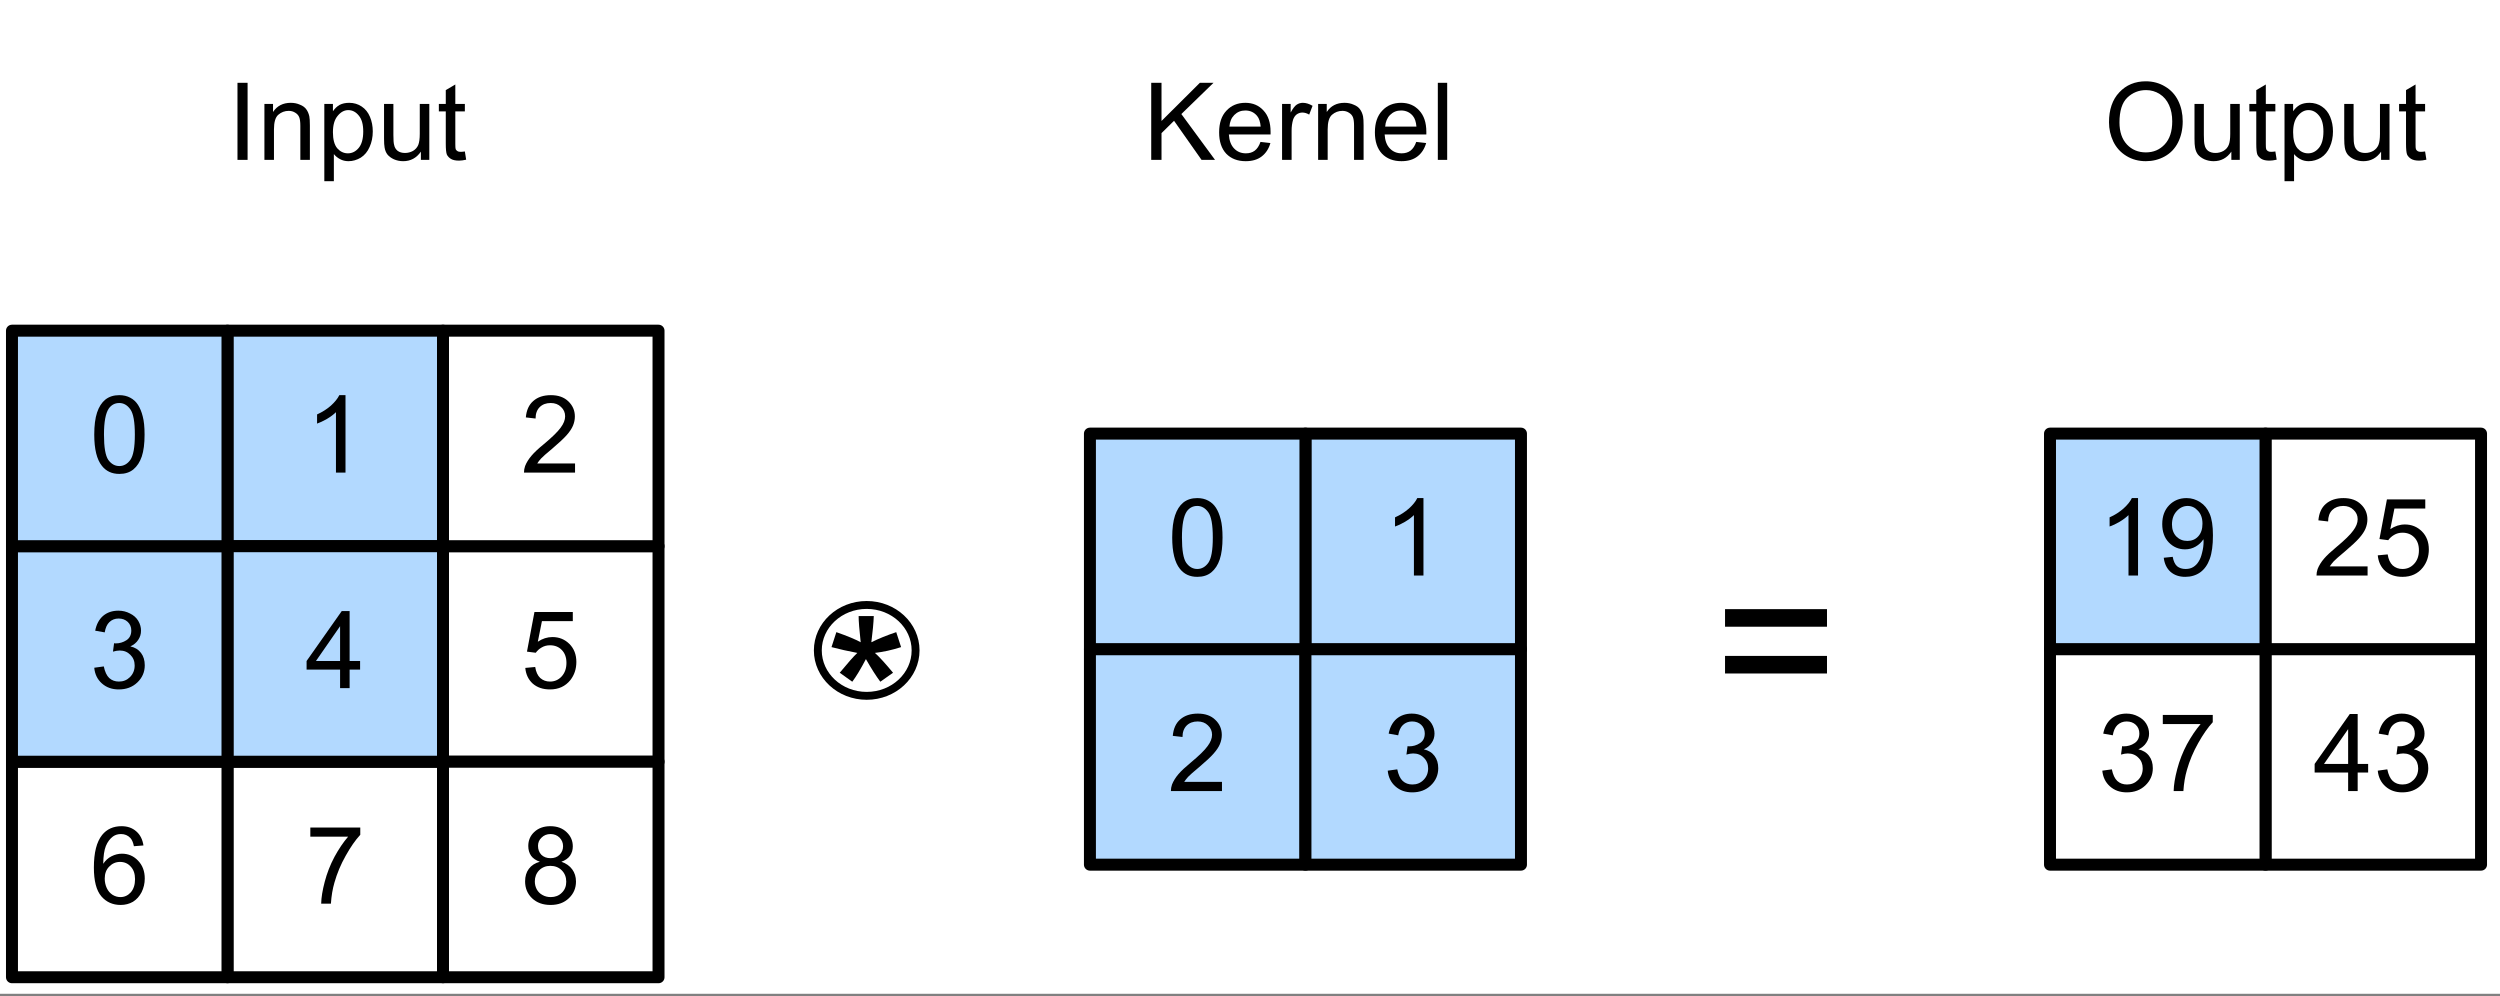 <?xml version="1.0" encoding="UTF-8" standalone="no"?>
<svg
   xmlns:dc="http://purl.org/dc/elements/1.1/"
   xmlns:cc="http://creativecommons.org/ns#"
   xmlns:rdf="http://www.w3.org/1999/02/22-rdf-syntax-ns#"
   xmlns:svg="http://www.w3.org/2000/svg"
   xmlns="http://www.w3.org/2000/svg"
   xmlns:sodipodi="http://sodipodi.sourceforge.net/DTD/sodipodi-0.dtd"
   xmlns:inkscape="http://www.inkscape.org/namespaces/inkscape"
   width="261pt"
   height="104pt"
   viewBox="0 0 261 104"
   version="1.1"
   id="svg121"
   sodipodi:docname="correlation.svg"
   inkscape:export-filename="/home/mario/magomar@gmail.com/UOC/TFM/figs/other/correlation.svg.png"
   inkscape:export-xdpi="96"
   inkscape:export-ydpi="96"
   inkscape:version="0.92.3 (2405546, 2018-03-11)">
  <rect x="0" y="0" width="261" height="104" fill="#808080" stroke="none"/>
  <defs
     id="defs125" />
  <sodipodi:namedview
     pagecolor="#ffffff"
     bordercolor="#666666"
     borderopacity="1"
     objecttolerance="10"
     gridtolerance="10"
     guidetolerance="10"
     inkscape:pageopacity="0"
     inkscape:pageshadow="2"
     inkscape:window-width="1676"
     inkscape:window-height="1080"
     id="namedview123"
     showgrid="false"
     inkscape:zoom="3.1372784"
     inkscape:cx="53.889919"
     inkscape:cy="84.190408"
     inkscape:window-x="1074"
     inkscape:window-y="757"
     inkscape:window-maximized="0"
     inkscape:current-layer="svg121" />
  <g
     id="surface1">
    <path
       style=" stroke:none;fill-rule:nonzero;fill:rgb(100%,100%,100%);fill-opacity:1;"
       d="M 0 0 L 261.25 0 L 261.25 103.75 L 0 103.75 Z M 0 0 "
       id="path2" />
    <path
       style="stroke:none;fill-rule:nonzero;fill:none;fill-opacity:1"
       d="M 0 0 L 261.25 0 L 261.25 103.75 L 0 103.75 Z M 0 0 "
       id="path4" />
    <path
       style="fill-rule:nonzero;fill:rgb(100%,100%,100%);fill-opacity:1;stroke-width:1;stroke-linecap:round;stroke-linejoin:round;stroke:rgb(0%,0%,0%);stroke-opacity:1;stroke-miterlimit:10;"
       d="M 242.216 157.216 L 260.216 157.216 L 260.216 175.216 L 242.216 175.216 Z M 242.216 157.216 "
       transform="matrix(1.25,0,0,1.25,-66.25,-128.75)"
       id="path6" />
    <path
       style=" stroke:none;fill-rule:nonzero;fill:rgb(0%,0%,0%);fill-opacity:1;"
       d="M 245.145 82.586 L 245.145 80.652 L 241.648 80.652 L 241.648 79.754 L 245.32 74.539 L 246.141 74.539 L 246.141 79.754 L 247.234 79.754 L 247.234 80.652 L 246.141 80.652 L 246.141 82.586 Z M 245.145 79.754 L 245.145 76.121 L 242.625 79.754 Z M 245.145 79.754 "
       id="path8" />
    <path
       style=" stroke:none;fill-rule:nonzero;fill:rgb(0%,0%,0%);fill-opacity:1;"
       d="M 248.238 80.457 L 249.234 80.32 C 249.352 80.883 249.539 81.289 249.801 81.531 C 250.074 81.781 250.414 81.902 250.816 81.902 C 251.273 81.902 251.656 81.746 251.969 81.434 C 252.293 81.113 252.457 80.707 252.457 80.223 C 252.457 79.77 252.309 79.398 252.008 79.109 C 251.723 78.812 251.352 78.66 250.895 78.66 C 250.699 78.66 250.465 78.699 250.191 78.777 L 250.309 77.898 C 250.375 77.914 250.426 77.918 250.465 77.918 C 250.883 77.918 251.258 77.812 251.598 77.586 C 251.938 77.367 252.105 77.031 252.105 76.57 C 252.105 76.211 251.98 75.906 251.734 75.672 C 251.488 75.438 251.168 75.32 250.777 75.32 C 250.398 75.32 250.082 75.449 249.82 75.691 C 249.574 75.926 249.41 76.289 249.332 76.766 L 248.336 76.59 C 248.465 75.926 248.738 75.414 249.156 75.047 C 249.586 74.688 250.121 74.5 250.758 74.5 C 251.199 74.5 251.605 74.598 251.969 74.793 C 252.348 74.98 252.633 75.234 252.828 75.555 C 253.023 75.883 253.121 76.23 253.121 76.59 C 253.121 76.941 253.023 77.266 252.828 77.547 C 252.645 77.836 252.371 78.066 252.008 78.23 C 252.488 78.34 252.859 78.562 253.121 78.914 C 253.383 79.258 253.512 79.688 253.512 80.203 C 253.512 80.906 253.25 81.508 252.73 82 C 252.223 82.484 251.578 82.723 250.797 82.723 C 250.094 82.723 249.508 82.52 249.039 82.098 C 248.57 81.684 248.305 81.137 248.238 80.457 Z M 248.238 80.457 "
       id="path10" />
    <path
       style="fill-rule:nonzero;fill:rgb(100%,100%,100%);fill-opacity:1;stroke-width:1;stroke-linecap:round;stroke-linejoin:round;stroke:rgb(0%,0%,0%);stroke-opacity:1;stroke-miterlimit:10;"
       d="M 224.216 157.216 L 242.216 157.216 L 242.216 175.216 L 224.216 175.216 Z M 224.216 157.216 "
       transform="matrix(1.25,0,0,1.25,-66.25,-128.75)"
       id="path12" />
    <path
       style=" stroke:none;fill-rule:nonzero;fill:rgb(0%,0%,0%);fill-opacity:1;"
       d="M 219.48 80.457 L 220.477 80.32 C 220.594 80.883 220.781 81.289 221.043 81.531 C 221.316 81.781 221.656 81.902 222.059 81.902 C 222.516 81.902 222.898 81.746 223.211 81.434 C 223.535 81.113 223.699 80.707 223.699 80.223 C 223.699 79.77 223.551 79.398 223.25 79.109 C 222.965 78.812 222.594 78.66 222.137 78.66 C 221.941 78.66 221.707 78.699 221.434 78.777 L 221.551 77.898 C 221.617 77.914 221.668 77.918 221.707 77.918 C 222.125 77.918 222.5 77.812 222.84 77.586 C 223.18 77.367 223.348 77.031 223.348 76.57 C 223.348 76.211 223.223 75.906 222.977 75.672 C 222.73 75.438 222.41 75.32 222.02 75.32 C 221.641 75.32 221.324 75.449 221.062 75.691 C 220.816 75.926 220.652 76.289 220.574 76.766 L 219.578 76.59 C 219.707 75.926 219.98 75.414 220.398 75.047 C 220.828 74.688 221.363 74.5 222 74.5 C 222.441 74.5 222.848 74.598 223.211 74.793 C 223.59 74.98 223.875 75.234 224.07 75.555 C 224.266 75.883 224.363 76.23 224.363 76.59 C 224.363 76.941 224.266 77.266 224.07 77.547 C 223.887 77.836 223.613 78.066 223.25 78.23 C 223.73 78.34 224.102 78.562 224.363 78.914 C 224.625 79.258 224.754 79.688 224.754 80.203 C 224.754 80.906 224.492 81.508 223.973 82 C 223.465 82.484 222.82 82.723 222.039 82.723 C 221.336 82.723 220.75 82.52 220.281 82.098 C 219.812 81.684 219.547 81.137 219.48 80.457 Z M 219.48 80.457 "
       id="path14" />
    <path
       style=" stroke:none;fill-rule:nonzero;fill:rgb(0%,0%,0%);fill-opacity:1;"
       d="M 225.797 75.594 L 225.797 74.637 L 231.012 74.637 L 231.012 75.398 C 230.504 75.945 229.996 76.68 229.488 77.586 C 228.98 78.484 228.59 79.418 228.316 80.379 C 228.121 81.043 227.996 81.781 227.945 82.586 L 226.93 82.586 C 226.941 81.953 227.066 81.191 227.301 80.301 C 227.535 79.402 227.875 78.539 228.316 77.703 C 228.773 76.875 229.246 76.172 229.742 75.594 Z M 225.797 75.594 "
       id="path16" />
    <path
       style="fill-rule:nonzero;fill:rgb(100%,100%,100%);fill-opacity:1;stroke-width:1;stroke-linecap:round;stroke-linejoin:round;stroke:rgb(0%,0%,0%);stroke-opacity:1;stroke-miterlimit:10;"
       d="M 242.216 139.216 L 260.216 139.216 L 260.216 157.216 L 242.216 157.216 Z M 242.216 139.216 "
       transform="matrix(1.25,0,0,1.25,-66.25,-128.75)"
       id="path18" />
    <path
       style=" stroke:none;fill-rule:nonzero;fill:rgb(0%,0%,0%);fill-opacity:1;"
       d="M 247.176 59.129 L 247.176 60.086 L 241.844 60.086 C 241.844 59.852 241.883 59.629 241.961 59.402 C 242.105 59.043 242.324 58.68 242.625 58.328 C 242.926 57.977 243.355 57.578 243.914 57.117 C 244.785 56.391 245.371 55.82 245.672 55.398 C 245.984 54.984 246.141 54.59 246.141 54.207 C 246.141 53.816 245.996 53.496 245.711 53.23 C 245.438 52.957 245.078 52.82 244.637 52.82 C 244.156 52.82 243.77 52.969 243.484 53.25 C 243.199 53.539 243.055 53.934 243.055 54.441 L 242.039 54.324 C 242.105 53.574 242.363 52.996 242.82 52.605 C 243.277 52.207 243.887 52 244.656 52 C 245.426 52 246.031 52.215 246.473 52.645 C 246.93 53.074 247.156 53.602 247.156 54.227 C 247.156 54.555 247.09 54.871 246.961 55.184 C 246.832 55.496 246.609 55.828 246.297 56.18 C 245.996 56.523 245.496 56.992 244.793 57.586 C 244.195 58.086 243.809 58.422 243.641 58.602 C 243.473 58.789 243.336 58.965 243.23 59.129 Z M 247.176 59.129 "
       id="path20" />
    <path
       style=" stroke:none;fill-rule:nonzero;fill:rgb(0%,0%,0%);fill-opacity:1;"
       d="M 248.238 57.977 L 249.273 57.879 C 249.352 58.387 249.527 58.773 249.801 59.031 C 250.086 59.281 250.426 59.402 250.816 59.402 C 251.297 59.402 251.703 59.227 252.027 58.875 C 252.367 58.516 252.535 58.035 252.535 57.449 C 252.535 56.879 252.371 56.43 252.047 56.102 C 251.734 55.781 251.324 55.613 250.816 55.613 C 250.492 55.613 250.199 55.691 249.938 55.848 C 249.691 55.996 249.488 56.176 249.332 56.395 L 248.414 56.277 L 249.195 52.137 L 253.199 52.137 L 253.199 53.094 L 249.977 53.094 L 249.547 55.242 C 250.027 54.922 250.535 54.754 251.07 54.754 C 251.773 54.754 252.367 55 252.848 55.477 C 253.328 55.961 253.57 56.586 253.57 57.352 C 253.57 58.086 253.363 58.715 252.945 59.246 C 252.426 59.902 251.715 60.223 250.816 60.223 C 250.086 60.223 249.488 60.023 249.02 59.617 C 248.562 59.203 248.305 58.656 248.238 57.977 Z M 248.238 57.977 "
       id="path22" />
    <path
       style="fill-rule:nonzero;fill:rgb(69.804%,85.098%,100%);fill-opacity:1;stroke-width:1;stroke-linecap:round;stroke-linejoin:round;stroke:rgb(0%,0%,0%);stroke-opacity:1;stroke-miterlimit:10;"
       d="M 224.216 139.216 L 242.216 139.216 L 242.216 157.216 L 224.216 157.216 Z M 224.216 139.216 "
       transform="matrix(1.25,0,0,1.25,-66.25,-128.75)"
       id="path24" />
    <path
       style=" stroke:none;fill-rule:nonzero;fill:rgb(0%,0%,0%);fill-opacity:1;"
       d="M 223.211 60.086 L 222.215 60.086 L 222.215 53.777 C 221.98 54.012 221.668 54.246 221.277 54.48 C 220.887 54.707 220.543 54.867 220.242 54.969 L 220.242 54.012 C 220.789 53.77 221.27 53.461 221.688 53.094 C 222.105 52.719 222.398 52.352 222.566 52 L 223.211 52 Z M 223.211 60.086 "
       id="path26" />
    <path
       style=" stroke:none;fill-rule:nonzero;fill:rgb(0%,0%,0%);fill-opacity:1;"
       d="M 225.895 58.23 L 226.832 58.133 C 226.91 58.578 227.059 58.906 227.281 59.109 C 227.516 59.305 227.816 59.402 228.18 59.402 C 228.48 59.402 228.738 59.34 228.961 59.207 C 229.195 59.066 229.383 58.875 229.527 58.641 C 229.684 58.406 229.809 58.094 229.898 57.703 C 230.004 57.312 230.055 56.914 230.055 56.492 C 230.055 56.453 230.047 56.391 230.035 56.297 C 229.84 56.609 229.574 56.863 229.234 57.059 C 228.895 57.254 228.523 57.352 228.121 57.352 C 227.457 57.352 226.891 57.113 226.422 56.629 C 225.965 56.152 225.738 55.512 225.738 54.715 C 225.738 53.895 225.98 53.242 226.461 52.742 C 226.941 52.25 227.547 52 228.277 52 C 228.797 52 229.273 52.148 229.703 52.43 C 230.133 52.703 230.457 53.105 230.68 53.621 C 230.914 54.145 231.031 54.902 231.031 55.887 C 231.031 56.918 230.922 57.738 230.699 58.348 C 230.477 58.965 230.145 59.434 229.703 59.754 C 229.262 60.066 228.738 60.223 228.141 60.223 C 227.516 60.223 227 60.047 226.598 59.695 C 226.207 59.344 225.973 58.855 225.895 58.23 Z M 229.938 54.676 C 229.938 54.105 229.781 53.656 229.469 53.328 C 229.168 52.992 228.812 52.82 228.395 52.82 C 227.953 52.82 227.566 53.008 227.242 53.367 C 226.918 53.719 226.754 54.184 226.754 54.754 C 226.754 55.262 226.902 55.684 227.203 56.004 C 227.516 56.316 227.898 56.473 228.355 56.473 C 228.824 56.473 229.203 56.316 229.488 56.004 C 229.789 55.684 229.938 55.238 229.938 54.676 Z M 229.938 54.676 "
       id="path28" />
    <path
       style=" stroke:none;fill-rule:nonzero;fill:rgb(0%,0%,0%);fill-opacity:1;"
       d="M 86.809 67.559 L 87.316 65.996 C 88.473 66.402 89.32 66.754 89.855 67.051 C 89.711 65.738 89.641 64.824 89.641 64.316 L 91.223 64.316 C 91.195 65.047 91.109 65.957 90.969 67.051 C 91.723 66.676 92.59 66.324 93.566 65.996 L 94.074 67.559 C 93.137 67.859 92.223 68.062 91.34 68.164 C 91.781 68.555 92.414 69.246 93.234 70.234 L 91.906 71.172 C 91.477 70.602 90.973 69.812 90.402 68.809 C 89.855 69.852 89.379 70.641 88.977 71.172 L 87.668 70.234 C 88.527 69.195 89.137 68.504 89.504 68.164 C 88.551 67.984 87.652 67.781 86.809 67.559 Z M 86.809 67.559 "
       id="path30" />
    <path
       style=" stroke:none;fill-rule:nonzero;fill:rgb(0%,0%,0%);fill-opacity:1;"
       d="M 190.738 65.43 L 180.094 65.43 L 180.094 63.594 L 190.738 63.594 Z M 190.738 70.312 L 180.094 70.312 L 180.094 68.477 L 190.738 68.477 Z M 190.738 70.312 "
       id="path32" />
    <path
       style="fill-rule:nonzero;fill:rgb(100%,100%,100%);fill-opacity:1;stroke-width:1;stroke-linecap:round;stroke-linejoin:round;stroke:rgb(0%,0%,0%);stroke-opacity:1;stroke-miterlimit:10;"
       d="M 72 166.619 L 90 166.619 L 90 184.619 L 72 184.619 Z M 72 166.619 "
       transform="matrix(1.25,0,0,1.25,-66.25,-128.75)"
       id="path34" />
    <path
       style=" stroke:none;fill-rule:nonzero;fill:rgb(0%,0%,0%);fill-opacity:1;"
       d="M 32.398 87.348 L 32.398 86.391 L 37.613 86.391 L 37.613 87.152 C 37.105 87.699 36.598 88.43 36.09 89.34 C 35.582 90.238 35.191 91.172 34.918 92.133 C 34.723 92.797 34.598 93.535 34.547 94.34 L 33.531 94.34 C 33.543 93.703 33.668 92.941 33.902 92.055 C 34.137 91.156 34.473 90.293 34.918 89.457 C 35.371 88.625 35.848 87.922 36.344 87.348 Z M 32.398 87.348 "
       id="path36" />
    <path
       style="fill-rule:nonzero;fill:rgb(69.804%,85.098%,100%);fill-opacity:1;stroke-width:1;stroke-linecap:round;stroke-linejoin:round;stroke:rgb(0%,0%,0%);stroke-opacity:1;stroke-miterlimit:10;"
       d="M 72 130.619 L 90 130.619 L 90 148.619 L 72 148.619 Z M 72 130.619 "
       transform="matrix(1.25,0,0,1.25,-66.25,-128.75)"
       id="path38" />
    <path
       style=" stroke:none;fill-rule:nonzero;fill:rgb(0%,0%,0%);fill-opacity:1;"
       d="M 36.07 49.34 L 35.074 49.34 L 35.074 43.031 C 34.84 43.266 34.527 43.5 34.137 43.734 C 33.746 43.957 33.398 44.121 33.102 44.223 L 33.102 43.266 C 33.648 43.02 34.129 42.715 34.547 42.348 C 34.961 41.973 35.254 41.605 35.426 41.254 L 36.07 41.254 Z M 36.07 49.34 "
       id="path40" />
    <path
       style="fill-rule:nonzero;fill:rgb(69.804%,85.098%,100%);fill-opacity:1;stroke-width:1;stroke-linecap:round;stroke-linejoin:round;stroke:rgb(0%,0%,0%);stroke-opacity:1;stroke-miterlimit:10;"
       d="M 72 148.619 L 90 148.619 L 90 166.619 L 72 166.619 Z M 72 148.619 "
       transform="matrix(1.25,0,0,1.25,-66.25,-128.75)"
       id="path42" />
    <path
       style=" stroke:none;fill-rule:nonzero;fill:rgb(0%,0%,0%);fill-opacity:1;"
       d="M 35.504 71.84 L 35.504 69.906 L 32.008 69.906 L 32.008 69.008 L 35.68 63.793 L 36.5 63.793 L 36.5 69.008 L 37.594 69.008 L 37.594 69.906 L 36.5 69.906 L 36.5 71.84 Z M 35.504 69.008 L 35.504 65.375 L 32.984 69.008 Z M 35.504 69.008 "
       id="path44" />
    <path
       style="fill-rule:nonzero;fill:rgb(100%,100%,100%);fill-opacity:1;stroke-width:1;stroke-linecap:round;stroke-linejoin:round;stroke:rgb(0%,0%,0%);stroke-opacity:1;stroke-miterlimit:10;"
       d="M 54 166.619 L 72 166.619 L 72 184.619 L 54 184.619 Z M 54 166.619 "
       transform="matrix(1.25,0,0,1.25,-66.25,-128.75)"
       id="path46" />
    <path
       style=" stroke:none;fill-rule:nonzero;fill:rgb(0%,0%,0%);fill-opacity:1;"
       d="M 14.977 88.266 L 13.98 88.344 C 13.902 87.953 13.777 87.668 13.609 87.484 C 13.348 87.211 13.023 87.074 12.633 87.074 C 12.305 87.074 12.027 87.16 11.793 87.328 C 11.48 87.562 11.23 87.895 11.051 88.324 C 10.879 88.754 10.789 89.375 10.777 90.18 C 11.012 89.828 11.297 89.57 11.637 89.398 C 11.988 89.219 12.352 89.125 12.73 89.125 C 13.395 89.125 13.953 89.367 14.41 89.848 C 14.879 90.332 15.113 90.957 15.113 91.723 C 15.113 92.23 15 92.707 14.781 93.148 C 14.559 93.578 14.258 93.91 13.883 94.145 C 13.504 94.363 13.074 94.477 12.594 94.477 C 11.773 94.477 11.102 94.18 10.582 93.578 C 10.059 92.969 9.801 91.965 9.801 90.57 C 9.801 89.023 10.086 87.891 10.66 87.172 C 11.152 86.562 11.832 86.254 12.691 86.254 C 13.316 86.254 13.828 86.438 14.234 86.801 C 14.637 87.152 14.883 87.641 14.977 88.266 Z M 10.934 91.723 C 10.934 92.074 11.004 92.406 11.148 92.719 C 11.289 93.02 11.492 93.254 11.754 93.422 C 12.012 93.578 12.285 93.656 12.574 93.656 C 12.988 93.656 13.348 93.496 13.648 93.168 C 13.945 92.832 14.098 92.367 14.098 91.781 C 14.098 91.223 13.945 90.785 13.648 90.473 C 13.359 90.148 12.988 89.984 12.535 89.984 C 12.09 89.984 11.715 90.148 11.402 90.473 C 11.09 90.785 10.934 91.203 10.934 91.723 Z M 10.934 91.723 "
       id="path48" />
    <path
       style="fill-rule:nonzero;fill:rgb(100%,100%,100%);fill-opacity:1;stroke-width:1;stroke-linecap:round;stroke-linejoin:round;stroke:rgb(0%,0%,0%);stroke-opacity:1;stroke-miterlimit:10;"
       d="M 90 148.619 L 108 148.619 L 108 166.619 L 90 166.619 Z M 90 148.619 "
       transform="matrix(1.25,0,0,1.25,-66.25,-128.75)"
       id="path50" />
    <path
       style=" stroke:none;fill-rule:nonzero;fill:rgb(0%,0%,0%);fill-opacity:1;"
       d="M 54.84 69.73 L 55.875 69.633 C 55.953 70.141 56.129 70.527 56.402 70.785 C 56.688 71.035 57.027 71.156 57.418 71.156 C 57.898 71.156 58.301 70.98 58.629 70.629 C 58.965 70.266 59.137 69.789 59.137 69.203 C 59.137 68.633 58.973 68.184 58.648 67.855 C 58.336 67.531 57.926 67.367 57.418 67.367 C 57.09 67.367 56.797 67.445 56.539 67.602 C 56.289 67.746 56.09 67.93 55.934 68.148 L 55.016 68.031 L 55.797 63.891 L 59.801 63.891 L 59.801 64.848 L 56.578 64.848 L 56.148 66.996 C 56.629 66.672 57.137 66.508 57.672 66.508 C 58.375 66.508 58.965 66.75 59.449 67.23 C 59.93 67.715 60.172 68.34 60.172 69.105 C 60.172 69.836 59.961 70.469 59.547 71 C 59.023 71.652 58.316 71.977 57.418 71.977 C 56.688 71.977 56.09 71.777 55.621 71.371 C 55.164 70.957 54.902 70.41 54.84 69.73 Z M 54.84 69.73 "
       id="path52" />
    <path
       style="fill-rule:nonzero;fill:rgb(69.804%,85.098%,100%);fill-opacity:1;stroke-width:1;stroke-linecap:round;stroke-linejoin:round;stroke:rgb(0%,0%,0%);stroke-opacity:1;stroke-miterlimit:10;"
       d="M 54 148.619 L 72 148.619 L 72 166.619 L 54 166.619 Z M 54 148.619 "
       transform="matrix(1.25,0,0,1.25,-66.25,-128.75)"
       id="path54" />
    <path
       style=" stroke:none;fill-rule:nonzero;fill:rgb(0%,0%,0%);fill-opacity:1;"
       d="M 9.84 69.711 L 10.836 69.574 C 10.953 70.137 11.141 70.539 11.402 70.785 C 11.676 71.035 12.012 71.156 12.418 71.156 C 12.871 71.156 13.258 71 13.57 70.688 C 13.895 70.363 14.059 69.961 14.059 69.477 C 14.059 69.023 13.906 68.652 13.609 68.363 C 13.32 68.066 12.949 67.914 12.496 67.914 C 12.301 67.914 12.066 67.953 11.793 68.031 L 11.91 67.152 C 11.973 67.168 12.027 67.172 12.066 67.172 C 12.48 67.172 12.859 67.062 13.199 66.84 C 13.535 66.621 13.707 66.281 13.707 65.824 C 13.707 65.461 13.582 65.16 13.336 64.926 C 13.086 64.691 12.77 64.574 12.379 64.574 C 12 64.574 11.68 64.699 11.422 64.945 C 11.172 65.18 11.012 65.539 10.934 66.02 L 9.938 65.844 C 10.066 65.18 10.34 64.668 10.758 64.301 C 11.188 63.938 11.719 63.754 12.359 63.754 C 12.801 63.754 13.203 63.852 13.57 64.047 C 13.945 64.23 14.234 64.484 14.43 64.809 C 14.625 65.137 14.723 65.48 14.723 65.844 C 14.723 66.195 14.625 66.516 14.43 66.801 C 14.246 67.09 13.973 67.316 13.609 67.484 C 14.09 67.59 14.461 67.816 14.723 68.168 C 14.98 68.508 15.113 68.938 15.113 69.457 C 15.113 70.16 14.852 70.762 14.332 71.254 C 13.824 71.738 13.18 71.977 12.398 71.977 C 11.695 71.977 11.109 71.77 10.641 71.352 C 10.172 70.938 9.902 70.391 9.84 69.711 Z M 9.84 69.711 "
       id="path56" />
    <path
       style="fill-rule:nonzero;fill:rgb(100%,100%,100%);fill-opacity:1;stroke-width:1;stroke-linecap:round;stroke-linejoin:round;stroke:rgb(0%,0%,0%);stroke-opacity:1;stroke-miterlimit:10;"
       d="M 90 166.619 L 108 166.619 L 108 184.619 L 90 184.619 Z M 90 166.619 "
       transform="matrix(1.25,0,0,1.25,-66.25,-128.75)"
       id="path58" />
    <path
       style=" stroke:none;fill-rule:nonzero;fill:rgb(0%,0%,0%);fill-opacity:1;"
       d="M 56.363 89.965 C 55.945 89.824 55.641 89.613 55.445 89.34 C 55.25 89.055 55.152 88.715 55.152 88.324 C 55.152 87.738 55.359 87.25 55.777 86.859 C 56.207 86.457 56.766 86.254 57.457 86.254 C 58.16 86.254 58.727 86.465 59.156 86.879 C 59.586 87.285 59.801 87.777 59.801 88.363 C 59.801 88.73 59.703 89.055 59.508 89.34 C 59.312 89.613 59.012 89.824 58.609 89.965 C 59.102 90.137 59.48 90.402 59.742 90.766 C 60 91.117 60.133 91.543 60.133 92.035 C 60.133 92.727 59.883 93.305 59.391 93.773 C 58.906 94.242 58.27 94.477 57.477 94.477 C 56.68 94.477 56.035 94.242 55.543 93.773 C 55.059 93.305 54.82 92.719 54.82 92.016 C 54.82 91.496 54.949 91.059 55.211 90.707 C 55.484 90.344 55.867 90.098 56.363 89.965 Z M 56.168 88.305 C 56.168 88.684 56.285 88.996 56.52 89.242 C 56.766 89.477 57.086 89.594 57.477 89.594 C 57.867 89.594 58.18 89.477 58.414 89.242 C 58.66 88.996 58.785 88.695 58.785 88.344 C 58.785 87.992 58.66 87.695 58.414 87.445 C 58.164 87.199 57.852 87.074 57.477 87.074 C 57.098 87.074 56.785 87.199 56.539 87.445 C 56.289 87.68 56.168 87.969 56.168 88.305 Z M 55.836 92.016 C 55.836 92.305 55.898 92.578 56.031 92.836 C 56.172 93.098 56.375 93.301 56.637 93.441 C 56.895 93.586 57.184 93.656 57.496 93.656 C 57.965 93.656 58.348 93.508 58.648 93.207 C 58.961 92.91 59.117 92.523 59.117 92.055 C 59.117 91.574 58.961 91.176 58.648 90.863 C 58.336 90.551 57.938 90.395 57.457 90.395 C 56.988 90.395 56.598 90.551 56.285 90.863 C 55.984 91.176 55.836 91.562 55.836 92.016 Z M 55.836 92.016 "
       id="path60" />
    <path
       style="fill-rule:nonzero;fill:rgb(100%,100%,100%);fill-opacity:1;stroke-width:1;stroke-linecap:round;stroke-linejoin:round;stroke:rgb(0%,0%,0%);stroke-opacity:1;stroke-miterlimit:10;"
       d="M 90 130.619 L 108 130.619 L 108 148.619 L 90 148.619 Z M 90 130.619 "
       transform="matrix(1.25,0,0,1.25,-66.25,-128.75)"
       id="path62" />
    <path
       style=" stroke:none;fill-rule:nonzero;fill:rgb(0%,0%,0%);fill-opacity:1;"
       d="M 60.035 48.383 L 60.035 49.34 L 54.703 49.34 C 54.703 49.105 54.742 48.879 54.82 48.656 C 54.961 48.293 55.184 47.934 55.484 47.582 C 55.781 47.23 56.211 46.828 56.773 46.371 C 57.645 45.645 58.23 45.07 58.531 44.652 C 58.844 44.238 59 43.84 59 43.461 C 59 43.07 58.855 42.746 58.57 42.484 C 58.297 42.211 57.938 42.074 57.496 42.074 C 57.012 42.074 56.629 42.219 56.344 42.504 C 56.055 42.793 55.914 43.188 55.914 43.695 L 54.898 43.578 C 54.961 42.824 55.223 42.25 55.68 41.859 C 56.133 41.457 56.746 41.254 57.516 41.254 C 58.281 41.254 58.887 41.469 59.332 41.898 C 59.785 42.328 60.016 42.855 60.016 43.48 C 60.016 43.809 59.949 44.125 59.82 44.438 C 59.688 44.75 59.469 45.082 59.156 45.434 C 58.855 45.773 58.355 46.242 57.652 46.84 C 57.051 47.336 56.668 47.676 56.5 47.855 C 56.328 48.039 56.191 48.215 56.09 48.383 Z M 60.035 48.383 "
       id="path64" />
    <path
       style="fill-rule:nonzero;fill:rgb(69.804%,85.098%,100%);fill-opacity:1;stroke-width:1;stroke-linecap:round;stroke-linejoin:round;stroke:rgb(0%,0%,0%);stroke-opacity:1;stroke-miterlimit:10;"
       d="M 54 130.619 L 72 130.619 L 72 148.619 L 54 148.619 Z M 54 130.619 "
       transform="matrix(1.25,0,0,1.25,-66.25,-128.75)"
       id="path66" />
    <path
       style=" stroke:none;fill-rule:nonzero;fill:rgb(0%,0%,0%);fill-opacity:1;"
       d="M 9.84 45.375 C 9.84 44.426 9.938 43.656 10.133 43.07 C 10.328 42.484 10.613 42.035 10.992 41.723 C 11.383 41.41 11.871 41.254 12.457 41.254 C 12.898 41.254 13.281 41.348 13.609 41.527 C 13.934 41.699 14.199 41.945 14.41 42.27 C 14.617 42.598 14.781 42.992 14.898 43.461 C 15.027 43.93 15.094 44.57 15.094 45.375 C 15.094 46.312 14.996 47.074 14.801 47.66 C 14.605 48.234 14.312 48.684 13.922 49.008 C 13.543 49.32 13.055 49.477 12.457 49.477 C 11.688 49.477 11.082 49.199 10.641 48.637 C 10.105 47.973 9.84 46.887 9.84 45.375 Z M 10.855 45.375 C 10.855 46.691 11.004 47.57 11.305 48.012 C 11.617 48.441 12 48.656 12.457 48.656 C 12.91 48.656 13.297 48.441 13.609 48.012 C 13.922 47.57 14.078 46.691 14.078 45.375 C 14.078 44.047 13.922 43.168 13.609 42.738 C 13.297 42.297 12.91 42.074 12.457 42.074 C 12 42.074 11.637 42.266 11.363 42.641 C 11.023 43.137 10.855 44.047 10.855 45.375 Z M 10.855 45.375 "
       id="path68" />
    <path
       style="fill-rule:nonzero;fill:rgb(69.804%,85.098%,100%);fill-opacity:1;stroke-width:1;stroke-linecap:round;stroke-linejoin:round;stroke:rgb(0%,0%,0%);stroke-opacity:1;stroke-miterlimit:10;"
       d="M 144.031 157.216 L 162.031 157.216 L 162.031 175.216 L 144.031 175.216 Z M 144.031 157.216 "
       transform="matrix(1.25,0,0,1.25,-66.25,-128.75)"
       id="path70" />
    <path
       style=" stroke:none;fill-rule:nonzero;fill:rgb(0%,0%,0%);fill-opacity:1;"
       d="M 127.574 81.629 L 127.574 82.586 L 122.242 82.586 C 122.242 82.352 122.281 82.129 122.359 81.902 C 122.504 81.543 122.723 81.18 123.023 80.828 C 123.324 80.477 123.754 80.078 124.312 79.617 C 125.184 78.891 125.77 78.32 126.07 77.898 C 126.383 77.484 126.539 77.09 126.539 76.707 C 126.539 76.316 126.395 75.996 126.109 75.73 C 125.836 75.457 125.477 75.32 125.035 75.32 C 124.555 75.32 124.168 75.469 123.883 75.75 C 123.598 76.039 123.453 76.434 123.453 76.941 L 122.438 76.824 C 122.504 76.074 122.762 75.496 123.219 75.105 C 123.676 74.707 124.285 74.5 125.055 74.5 C 125.824 74.5 126.43 74.715 126.871 75.145 C 127.328 75.574 127.555 76.102 127.555 76.727 C 127.555 77.055 127.488 77.371 127.359 77.684 C 127.23 77.996 127.008 78.328 126.695 78.68 C 126.395 79.023 125.895 79.492 125.191 80.086 C 124.594 80.586 124.207 80.922 124.039 81.102 C 123.871 81.289 123.734 81.465 123.629 81.629 Z M 127.574 81.629 "
       id="path72" />
    <path
       style="fill-rule:nonzero;fill:rgb(69.804%,85.098%,100%);fill-opacity:1;stroke-width:1;stroke-linecap:round;stroke-linejoin:round;stroke:rgb(0%,0%,0%);stroke-opacity:1;stroke-miterlimit:10;"
       d="M 162.031 157.216 L 180.031 157.216 L 180.031 175.216 L 162.031 175.216 Z M 162.031 157.216 "
       transform="matrix(1.25,0,0,1.25,-66.25,-128.75)"
       id="path74" />
    <path
       style=" stroke:none;fill-rule:nonzero;fill:rgb(0%,0%,0%);fill-opacity:1;"
       d="M 144.879 80.457 L 145.875 80.32 C 145.992 80.883 146.18 81.289 146.441 81.531 C 146.715 81.781 147.055 81.902 147.457 81.902 C 147.914 81.902 148.297 81.746 148.609 81.434 C 148.934 81.113 149.098 80.707 149.098 80.223 C 149.098 79.77 148.949 79.398 148.648 79.109 C 148.363 78.812 147.992 78.66 147.535 78.66 C 147.34 78.66 147.105 78.699 146.832 78.777 L 146.949 77.898 C 147.016 77.914 147.066 77.918 147.105 77.918 C 147.523 77.918 147.898 77.812 148.238 77.586 C 148.578 77.367 148.746 77.031 148.746 76.57 C 148.746 76.211 148.621 75.906 148.375 75.672 C 148.129 75.438 147.809 75.32 147.418 75.32 C 147.039 75.32 146.723 75.449 146.461 75.691 C 146.215 75.926 146.051 76.289 145.973 76.766 L 144.977 76.59 C 145.105 75.926 145.379 75.414 145.797 75.047 C 146.227 74.688 146.762 74.5 147.398 74.5 C 147.84 74.5 148.246 74.598 148.609 74.793 C 148.988 74.98 149.273 75.234 149.469 75.555 C 149.664 75.883 149.762 76.23 149.762 76.59 C 149.762 76.941 149.664 77.266 149.469 77.547 C 149.285 77.836 149.012 78.066 148.648 78.23 C 149.129 78.34 149.5 78.562 149.762 78.914 C 150.023 79.258 150.152 79.688 150.152 80.203 C 150.152 80.906 149.891 81.508 149.371 82 C 148.863 82.484 148.219 82.723 147.438 82.723 C 146.734 82.723 146.148 82.52 145.68 82.098 C 145.211 81.684 144.945 81.137 144.879 80.457 Z M 144.879 80.457 "
       id="path76" />
    <path
       style="fill-rule:nonzero;fill:rgb(69.804%,85.098%,100%);fill-opacity:1;stroke-width:1;stroke-linecap:round;stroke-linejoin:round;stroke:rgb(0%,0%,0%);stroke-opacity:1;stroke-miterlimit:10;"
       d="M 162.031 139.216 L 180.031 139.216 L 180.031 157.216 L 162.031 157.216 Z M 162.031 139.216 "
       transform="matrix(1.25,0,0,1.25,-66.25,-128.75)"
       id="path78" />
    <path
       style=" stroke:none;fill-rule:nonzero;fill:rgb(0%,0%,0%);fill-opacity:1;"
       d="M 148.609 60.086 L 147.613 60.086 L 147.613 53.777 C 147.379 54.012 147.066 54.246 146.676 54.48 C 146.285 54.707 145.941 54.867 145.641 54.969 L 145.641 54.012 C 146.188 53.77 146.668 53.461 147.086 53.094 C 147.504 52.719 147.797 52.352 147.965 52 L 148.609 52 Z M 148.609 60.086 "
       id="path80" />
    <path
       style="fill-rule:nonzero;fill:rgb(69.804%,85.098%,100%);fill-opacity:1;stroke-width:1;stroke-linecap:round;stroke-linejoin:round;stroke:rgb(0%,0%,0%);stroke-opacity:1;stroke-miterlimit:10;"
       d="M 144.031 139.216 L 162.031 139.216 L 162.031 157.216 L 144.031 157.216 Z M 144.031 139.216 "
       transform="matrix(1.25,0,0,1.25,-66.25,-128.75)"
       id="path82" />
    <path
       style=" stroke:none;fill-rule:nonzero;fill:rgb(0%,0%,0%);fill-opacity:1;"
       d="M 122.379 56.121 C 122.379 55.176 122.477 54.402 122.672 53.816 C 122.867 53.23 123.152 52.781 123.531 52.469 C 123.922 52.156 124.41 52 124.996 52 C 125.438 52 125.824 52.094 126.148 52.273 C 126.473 52.445 126.742 52.695 126.949 53.016 C 127.156 53.344 127.32 53.738 127.438 54.207 C 127.566 54.676 127.633 55.316 127.633 56.121 C 127.633 57.059 127.535 57.82 127.34 58.406 C 127.145 58.984 126.852 59.434 126.461 59.754 C 126.082 60.066 125.594 60.223 124.996 60.223 C 124.227 60.223 123.621 59.945 123.18 59.383 C 122.645 58.719 122.379 57.637 122.379 56.121 Z M 123.395 56.121 C 123.395 57.441 123.543 58.32 123.844 58.758 C 124.156 59.188 124.539 59.402 124.996 59.402 C 125.453 59.402 125.836 59.188 126.148 58.758 C 126.461 58.32 126.617 57.441 126.617 56.121 C 126.617 54.793 126.461 53.914 126.148 53.484 C 125.836 53.047 125.453 52.82 124.996 52.82 C 124.539 52.82 124.176 53.012 123.902 53.387 C 123.562 53.887 123.395 54.793 123.395 56.121 Z M 123.395 56.121 "
       id="path84" />
    <path
       style=" stroke:none;fill-rule:nonzero;fill:rgb(0%,0%,0%);fill-opacity:1;"
       d="M 220.18 12.766 C 220.18 11.438 220.539 10.398 221.254 9.641 C 221.969 8.875 222.895 8.488 224.027 8.488 C 224.77 8.488 225.441 8.672 226.039 9.035 C 226.637 9.387 227.094 9.883 227.406 10.52 C 227.719 11.16 227.875 11.875 227.875 12.668 C 227.875 13.488 227.711 14.227 227.387 14.875 C 227.062 15.516 226.594 16.004 225.98 16.34 C 225.383 16.668 224.73 16.828 224.027 16.828 C 223.273 16.828 222.594 16.648 221.996 16.281 C 221.398 15.918 220.941 15.418 220.629 14.777 C 220.328 14.141 220.18 13.469 220.18 12.766 Z M 221.273 12.785 C 221.273 13.762 221.535 14.531 222.055 15.09 C 222.574 15.637 223.234 15.91 224.027 15.91 C 224.82 15.91 225.48 15.633 226 15.07 C 226.52 14.512 226.781 13.711 226.781 12.668 C 226.781 12.02 226.672 11.453 226.449 10.969 C 226.227 10.477 225.902 10.09 225.473 9.816 C 225.043 9.543 224.566 9.406 224.047 9.406 C 223.293 9.406 222.641 9.668 222.094 10.188 C 221.547 10.711 221.273 11.574 221.273 12.785 Z M 221.273 12.785 "
       id="path86" />
    <path
       style=" stroke:none;fill-rule:nonzero;fill:rgb(0%,0%,0%);fill-opacity:1;"
       d="M 232.953 16.691 L 232.953 15.832 C 232.496 16.496 231.879 16.828 231.098 16.828 C 230.758 16.828 230.441 16.758 230.141 16.633 C 229.84 16.492 229.613 16.32 229.457 16.125 C 229.312 15.93 229.215 15.691 229.164 15.402 C 229.125 15.207 229.105 14.895 229.105 14.465 L 229.105 10.852 L 230.082 10.852 L 230.082 14.094 C 230.082 14.617 230.109 14.961 230.16 15.129 C 230.211 15.391 230.336 15.598 230.531 15.754 C 230.738 15.898 230.992 15.969 231.293 15.969 C 231.594 15.969 231.871 15.898 232.133 15.754 C 232.395 15.598 232.574 15.391 232.68 15.129 C 232.785 14.871 232.836 14.484 232.836 13.977 L 232.836 10.852 L 233.832 10.852 L 233.832 16.691 Z M 232.953 16.691 "
       id="path88" />
    <path
       style=" stroke:none;fill-rule:nonzero;fill:rgb(0%,0%,0%);fill-opacity:1;"
       d="M 237.547 15.812 L 237.684 16.672 C 237.395 16.734 237.148 16.77 236.941 16.77 C 236.574 16.77 236.297 16.711 236.102 16.594 C 235.906 16.477 235.762 16.328 235.672 16.145 C 235.594 15.965 235.555 15.578 235.555 14.992 L 235.555 11.633 L 234.832 11.633 L 234.832 10.852 L 235.555 10.852 L 235.555 9.406 L 236.551 8.82 L 236.551 10.852 L 237.547 10.852 L 237.547 11.633 L 236.551 11.633 L 236.551 15.031 C 236.551 15.32 236.562 15.5 236.59 15.578 C 236.629 15.656 236.688 15.723 236.766 15.773 C 236.844 15.828 236.953 15.852 237.098 15.852 C 237.215 15.852 237.363 15.84 237.547 15.812 Z M 237.547 15.812 "
       id="path90" />
    <path
       style=" stroke:none;fill-rule:nonzero;fill:rgb(0%,0%,0%);fill-opacity:1;"
       d="M 238.504 18.918 L 238.504 10.852 L 239.402 10.852 L 239.402 11.613 C 239.609 11.316 239.844 11.094 240.105 10.949 C 240.379 10.809 240.711 10.734 241.102 10.734 C 241.594 10.734 242.031 10.867 242.41 11.125 C 242.785 11.375 243.074 11.73 243.27 12.199 C 243.465 12.668 243.562 13.176 243.562 13.723 C 243.562 14.324 243.449 14.863 243.23 15.344 C 243.02 15.828 242.715 16.199 242.312 16.457 C 241.906 16.699 241.477 16.828 241.023 16.828 C 240.695 16.828 240.402 16.754 240.145 16.613 C 239.883 16.473 239.668 16.297 239.5 16.086 L 239.5 18.918 Z M 239.402 13.801 C 239.402 14.559 239.551 15.117 239.852 15.48 C 240.164 15.832 240.535 16.008 240.965 16.008 C 241.395 16.008 241.766 15.828 242.078 15.461 C 242.402 15.086 242.566 14.504 242.566 13.723 C 242.566 12.98 242.41 12.43 242.098 12.062 C 241.797 11.688 241.434 11.496 241.004 11.496 C 240.586 11.496 240.215 11.699 239.891 12.102 C 239.562 12.492 239.402 13.059 239.402 13.801 Z M 239.402 13.801 "
       id="path92" />
    <path
       style=" stroke:none;fill-rule:nonzero;fill:rgb(0%,0%,0%);fill-opacity:1;"
       d="M 248.586 16.691 L 248.586 15.832 C 248.125 16.496 247.512 16.828 246.73 16.828 C 246.387 16.828 246.07 16.758 245.773 16.633 C 245.469 16.492 245.246 16.32 245.09 16.125 C 244.941 15.93 244.844 15.691 244.797 15.402 C 244.758 15.207 244.738 14.895 244.738 14.465 L 244.738 10.852 L 245.715 10.852 L 245.715 14.094 C 245.715 14.617 245.738 14.961 245.793 15.129 C 245.84 15.391 245.969 15.598 246.164 15.754 C 246.367 15.898 246.621 15.969 246.926 15.969 C 247.223 15.969 247.5 15.898 247.766 15.754 C 248.023 15.598 248.203 15.391 248.312 15.129 C 248.414 14.871 248.469 14.484 248.469 13.977 L 248.469 10.852 L 249.465 10.852 L 249.465 16.691 Z M 248.586 16.691 "
       id="path94" />
    <path
       style=" stroke:none;fill-rule:nonzero;fill:rgb(0%,0%,0%);fill-opacity:1;"
       d="M 253.18 15.812 L 253.316 16.672 C 253.027 16.734 252.777 16.77 252.574 16.77 C 252.207 16.77 251.93 16.711 251.734 16.594 C 251.539 16.477 251.391 16.328 251.305 16.145 C 251.227 15.965 251.188 15.578 251.188 14.992 L 251.188 11.633 L 250.465 11.633 L 250.465 10.852 L 251.188 10.852 L 251.188 9.406 L 252.184 8.82 L 252.184 10.852 L 253.18 10.852 L 253.18 11.633 L 252.184 11.633 L 252.184 15.031 C 252.184 15.32 252.191 15.5 252.223 15.578 C 252.262 15.656 252.32 15.723 252.398 15.773 C 252.477 15.828 252.582 15.852 252.73 15.852 C 252.848 15.852 252.992 15.84 253.18 15.812 Z M 253.18 15.812 "
       id="path96" />
    <path
       style=" stroke:none;fill-rule:nonzero;fill:rgb(0%,0%,0%);fill-opacity:1;"
       d="M 120.188 16.691 L 120.188 8.645 L 121.262 8.645 L 121.262 12.629 L 125.266 8.645 L 126.691 8.645 L 123.332 11.906 L 126.848 16.691 L 125.441 16.691 L 122.57 12.609 L 121.262 13.898 L 121.262 16.691 Z M 120.188 16.691 "
       id="path98" />
    <path
       style=" stroke:none;fill-rule:nonzero;fill:rgb(0%,0%,0%);fill-opacity:1;"
       d="M 131.594 14.816 L 132.629 14.934 C 132.461 15.535 132.152 16.004 131.711 16.34 C 131.281 16.668 130.727 16.828 130.051 16.828 C 129.203 16.828 128.527 16.57 128.02 16.047 C 127.523 15.516 127.277 14.773 127.277 13.82 C 127.277 12.844 127.531 12.09 128.039 11.555 C 128.547 11.008 129.203 10.734 130.012 10.734 C 130.793 10.734 131.426 11.004 131.906 11.535 C 132.402 12.059 132.648 12.801 132.648 13.762 C 132.648 13.828 132.648 13.918 132.648 14.035 L 128.293 14.035 C 128.332 14.676 128.516 15.164 128.84 15.5 C 129.164 15.84 129.574 16.008 130.07 16.008 C 130.434 16.008 130.742 15.918 130.988 15.734 C 131.25 15.539 131.449 15.234 131.594 14.816 Z M 128.352 13.215 L 131.613 13.215 C 131.574 12.723 131.449 12.352 131.242 12.102 C 130.93 11.727 130.52 11.535 130.012 11.535 C 129.555 11.535 129.172 11.691 128.859 12.004 C 128.559 12.305 128.391 12.707 128.352 13.215 Z M 128.352 13.215 "
       id="path100" />
    <path
       style=" stroke:none;fill-rule:nonzero;fill:rgb(0%,0%,0%);fill-opacity:1;"
       d="M 133.848 16.691 L 133.848 10.852 L 134.746 10.852 L 134.746 11.75 C 134.969 11.336 135.176 11.062 135.371 10.93 C 135.566 10.801 135.781 10.734 136.016 10.734 C 136.34 10.734 136.68 10.84 137.031 11.047 L 136.68 11.965 C 136.445 11.824 136.203 11.75 135.957 11.75 C 135.75 11.75 135.555 11.816 135.371 11.945 C 135.203 12.078 135.078 12.258 135 12.492 C 134.895 12.844 134.844 13.23 134.844 13.645 L 134.844 16.691 Z M 133.848 16.691 "
       id="path102" />
    <path
       style=" stroke:none;fill-rule:nonzero;fill:rgb(0%,0%,0%);fill-opacity:1;"
       d="M 137.613 16.691 L 137.613 10.852 L 138.512 10.852 L 138.512 11.691 C 138.93 11.055 139.547 10.734 140.367 10.734 C 140.719 10.734 141.039 10.801 141.324 10.93 C 141.625 11.047 141.844 11.211 141.988 11.418 C 142.133 11.613 142.234 11.855 142.301 12.141 C 142.34 12.324 142.359 12.645 142.359 13.098 L 142.359 16.691 L 141.363 16.691 L 141.363 13.137 C 141.363 12.734 141.324 12.434 141.246 12.238 C 141.168 12.043 141.031 11.887 140.836 11.77 C 140.641 11.641 140.414 11.574 140.152 11.574 C 139.734 11.574 139.371 11.711 139.059 11.984 C 138.758 12.246 138.609 12.754 138.609 13.508 L 138.609 16.691 Z M 137.613 16.691 "
       id="path104" />
    <path
       style=" stroke:none;fill-rule:nonzero;fill:rgb(0%,0%,0%);fill-opacity:1;"
       d="M 147.855 14.816 L 148.891 14.934 C 148.719 15.535 148.414 16.004 147.973 16.34 C 147.543 16.668 146.988 16.828 146.312 16.828 C 145.465 16.828 144.789 16.57 144.281 16.047 C 143.785 15.516 143.539 14.773 143.539 13.82 C 143.539 12.844 143.793 12.09 144.301 11.555 C 144.809 11.008 145.465 10.734 146.273 10.734 C 147.055 10.734 147.684 11.004 148.168 11.535 C 148.66 12.059 148.91 12.801 148.91 13.762 C 148.91 13.828 148.91 13.918 148.91 14.035 L 144.555 14.035 C 144.594 14.676 144.773 15.164 145.102 15.5 C 145.426 15.84 145.836 16.008 146.332 16.008 C 146.695 16.008 147 15.918 147.25 15.734 C 147.508 15.539 147.711 15.234 147.855 14.816 Z M 144.613 13.215 L 147.875 13.215 C 147.836 12.723 147.711 12.352 147.504 12.102 C 147.191 11.727 146.781 11.535 146.273 11.535 C 145.816 11.535 145.434 11.691 145.121 12.004 C 144.82 12.305 144.652 12.707 144.613 13.215 Z M 144.613 13.215 "
       id="path106" />
    <path
       style=" stroke:none;fill-rule:nonzero;fill:rgb(0%,0%,0%);fill-opacity:1;"
       d="M 150.109 16.691 L 150.109 8.645 L 151.086 8.645 L 151.086 16.691 Z M 150.109 16.691 "
       id="path108" />
    <path
       style=" stroke:none;fill-rule:nonzero;fill:rgb(0%,0%,0%);fill-opacity:1;"
       d="M 24.793 16.691 L 24.793 8.645 L 25.848 8.645 L 25.848 16.691 Z M 24.793 16.691 "
       id="path110" />
    <path
       style=" stroke:none;fill-rule:nonzero;fill:rgb(0%,0%,0%);fill-opacity:1;"
       d="M 27.605 16.691 L 27.605 10.852 L 28.504 10.852 L 28.504 11.691 C 28.922 11.055 29.539 10.734 30.359 10.734 C 30.711 10.734 31.031 10.801 31.316 10.93 C 31.617 11.047 31.836 11.211 31.98 11.418 C 32.125 11.613 32.227 11.855 32.293 12.141 C 32.332 12.324 32.352 12.645 32.352 13.098 L 32.352 16.691 L 31.355 16.691 L 31.355 13.137 C 31.355 12.734 31.316 12.434 31.238 12.238 C 31.16 12.043 31.023 11.887 30.828 11.77 C 30.633 11.641 30.406 11.574 30.145 11.574 C 29.727 11.574 29.363 11.711 29.051 11.984 C 28.75 12.246 28.602 12.754 28.602 13.508 L 28.602 16.691 Z M 27.605 16.691 "
       id="path112" />
    <path
       style=" stroke:none;fill-rule:nonzero;fill:rgb(0%,0%,0%);fill-opacity:1;"
       d="M 33.859 18.918 L 33.859 10.852 L 34.758 10.852 L 34.758 11.613 C 34.965 11.316 35.199 11.094 35.461 10.949 C 35.734 10.809 36.066 10.734 36.457 10.734 C 36.949 10.734 37.387 10.867 37.766 11.125 C 38.141 11.375 38.43 11.73 38.625 12.199 C 38.82 12.668 38.918 13.176 38.918 13.723 C 38.918 14.324 38.805 14.863 38.586 15.344 C 38.375 15.828 38.07 16.199 37.668 16.457 C 37.262 16.699 36.832 16.828 36.379 16.828 C 36.051 16.828 35.758 16.754 35.5 16.613 C 35.238 16.473 35.023 16.297 34.855 16.086 L 34.855 18.918 Z M 34.758 13.801 C 34.758 14.559 34.906 15.117 35.207 15.48 C 35.52 15.832 35.891 16.008 36.32 16.008 C 36.75 16.008 37.121 15.828 37.434 15.461 C 37.758 15.086 37.922 14.504 37.922 13.723 C 37.922 12.98 37.766 12.43 37.453 12.062 C 37.152 11.688 36.789 11.496 36.359 11.496 C 35.941 11.496 35.57 11.699 35.246 12.102 C 34.918 12.492 34.758 13.059 34.758 13.801 Z M 34.758 13.801 "
       id="path114" />
    <path
       style=" stroke:none;fill-rule:nonzero;fill:rgb(0%,0%,0%);fill-opacity:1;"
       d="M 43.941 16.691 L 43.941 15.832 C 43.48 16.496 42.867 16.828 42.086 16.828 C 41.742 16.828 41.426 16.758 41.129 16.633 C 40.824 16.492 40.602 16.32 40.445 16.125 C 40.297 15.93 40.199 15.691 40.152 15.402 C 40.113 15.207 40.094 14.895 40.094 14.465 L 40.094 10.852 L 41.07 10.852 L 41.07 14.094 C 41.07 14.617 41.094 14.961 41.148 15.129 C 41.195 15.391 41.324 15.598 41.52 15.754 C 41.723 15.898 41.977 15.969 42.281 15.969 C 42.578 15.969 42.855 15.898 43.121 15.754 C 43.379 15.598 43.559 15.391 43.668 15.129 C 43.77 14.871 43.824 14.484 43.824 13.977 L 43.824 10.852 L 44.82 10.852 L 44.82 16.691 Z M 43.941 16.691 "
       id="path116" />
    <path
       style=" stroke:none;fill-rule:nonzero;fill:rgb(0%,0%,0%);fill-opacity:1;"
       d="M 48.531 15.812 L 48.668 16.672 C 48.383 16.734 48.133 16.77 47.926 16.77 C 47.562 16.77 47.281 16.711 47.086 16.594 C 46.891 16.477 46.746 16.328 46.656 16.145 C 46.578 15.965 46.539 15.578 46.539 14.992 L 46.539 11.633 L 45.816 11.633 L 45.816 10.852 L 46.539 10.852 L 46.539 9.406 L 47.535 8.82 L 47.535 10.852 L 48.531 10.852 L 48.531 11.633 L 47.535 11.633 L 47.535 15.031 C 47.535 15.32 47.547 15.5 47.574 15.578 C 47.613 15.656 47.672 15.723 47.75 15.773 C 47.828 15.828 47.938 15.852 48.082 15.852 C 48.199 15.852 48.348 15.84 48.531 15.812 Z M 48.531 15.812 "
       id="path118" />
  </g>
  <ellipse
     style="fill:none;stroke:#000000;stroke-width:0.824"
     id="path137"
     cx="90.484"
     cy="67.902"
     rx="5.103"
     ry="4.744" />
</svg>
